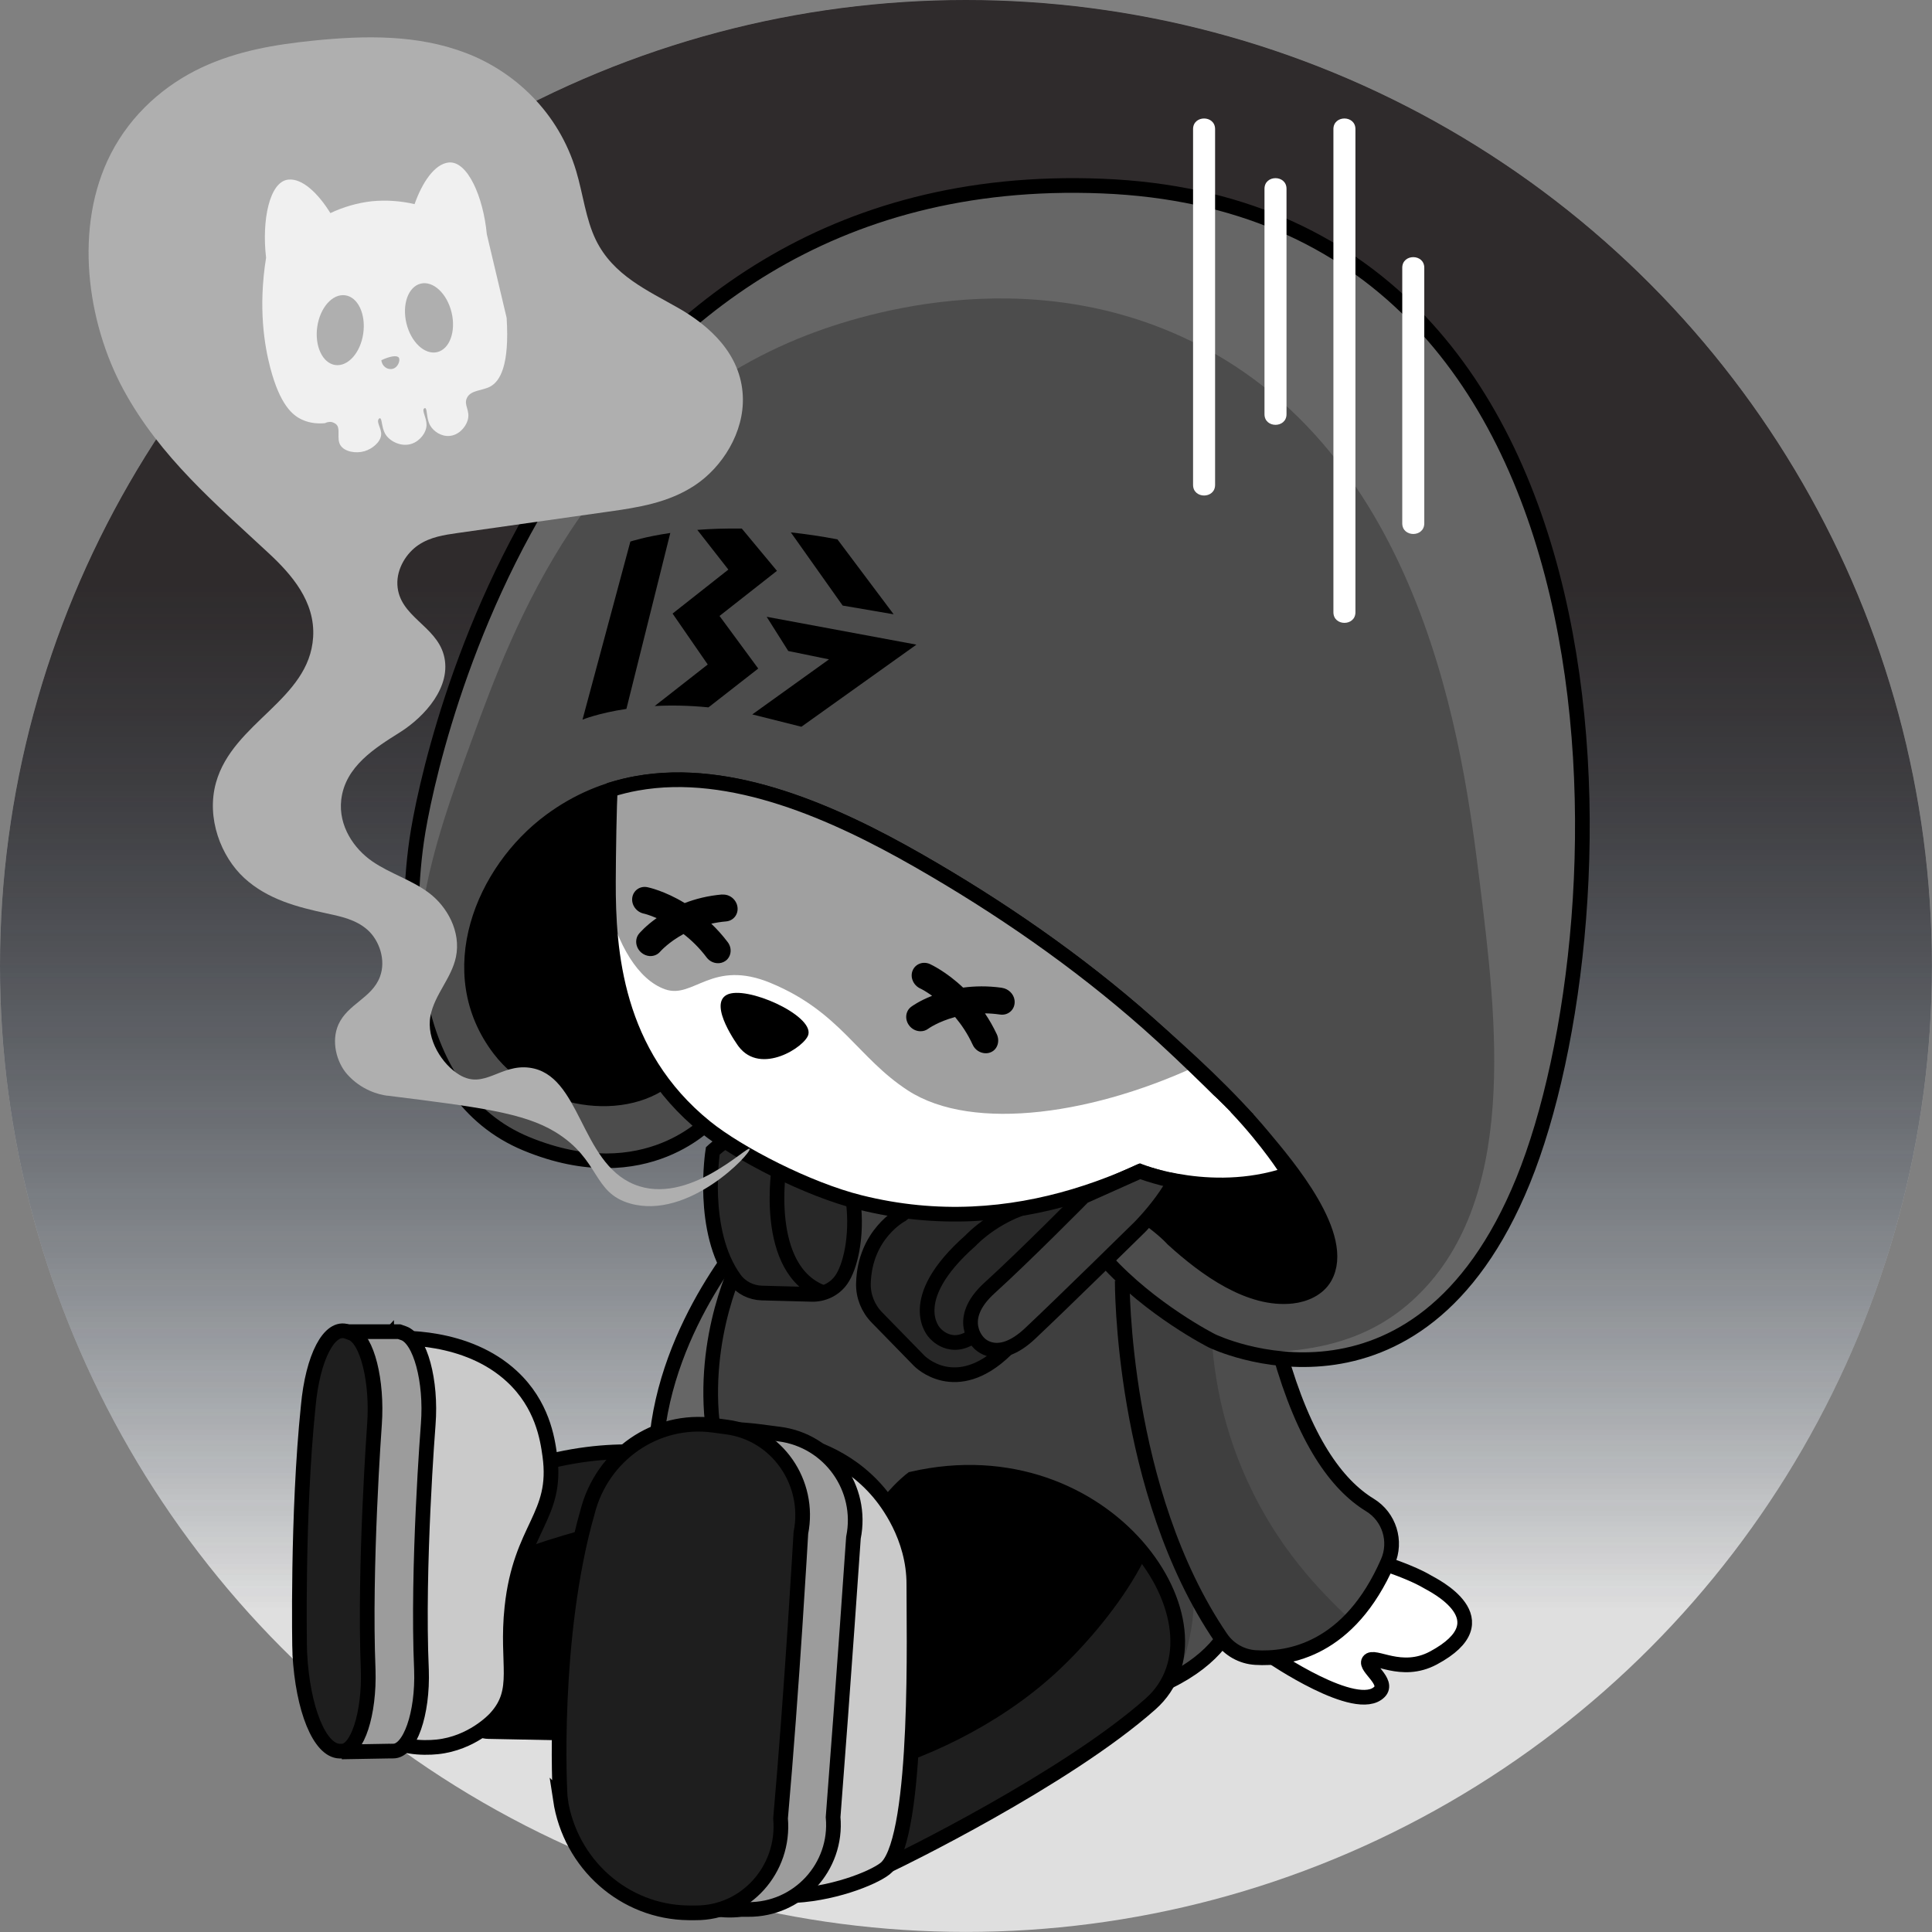 <?xml version="1.0" encoding="UTF-8"?>
<svg xmlns="http://www.w3.org/2000/svg" xmlns:xlink="http://www.w3.org/1999/xlink" viewBox="0 0 263.21 263.21">
  <rect x="0" y="0" width="263.21" height="263.21" fill="#808080" stroke="none"/>
  <defs>
    <style>
      .cls-1, .cls-2, .cls-3, .cls-4, .cls-5, .cls-6, .cls-7, .cls-8, .cls-9, .cls-10 {
        stroke: #000;
        stroke-miterlimit: 10;
        stroke-width: 2px;
      }

      .cls-1, .cls-11 {
        fill: #1e1e1e;
      }

      .cls-2, .cls-12 {
        fill: #4d4d4d;
      }

      .cls-3, .cls-13, .cls-14, .cls-15 {
        fill: #fff;
      }

      .cls-16 {
        fill: #333;
        opacity: .5;
      }

      .cls-16, .cls-17, .cls-18, .cls-19, .cls-20, .cls-21, .cls-14, .cls-15 {
        stroke-width: 0px;
      }

      .cls-17 {
        fill: #afafaf;
      }

      .cls-18 {
        fill: url(#linear-gradient);
      }

      .cls-18, .cls-14 {
        opacity: .75;
      }

      .cls-4 {
        fill: none;
      }

      .cls-22 {
        clip-path: url(#clippath-1);
      }

      .cls-23 {
        clip-path: url(#clippath-4);
      }

      .cls-24 {
        clip-path: url(#clippath-3);
      }

      .cls-25 {
        clip-path: url(#clippath-2);
      }

      .cls-26 {
        clip-path: url(#clippath-6);
      }

      .cls-27 {
        clip-path: url(#clippath-5);
      }

      .cls-5 {
        fill: #cacaca;
      }

      .cls-19, .cls-6 {
        fill: #000;
      }

      .cls-20 {
        fill: #f0f0f0;
      }

      .cls-7 {
        fill: #282828;
      }

      .cls-28, .cls-8 {
        fill: #666;
      }

      .cls-21 {
        fill: #2d2d2d;
        mix-blend-mode: multiply;
        opacity: .45;
      }

      .cls-29 {
        isolation: isolate;
      }

      .cls-9 {
        fill: #3d3d3d;
      }

      .cls-10 {
        fill: #9c9c9c;
      }
    </style>
    <linearGradient id="linear-gradient" x1="131.6" y1="79.35" x2="131.6" y2="219.33" gradientUnits="userSpaceOnUse">
      <stop offset="0" stop-color="#231f20"/>
      <stop offset="1" stop-color="#122030" stop-opacity="0"/>
    </linearGradient>
    <clipPath id="clippath-1">
      <path class="cls-2" d="M146.81,230.08s5.54,2.84,13.59-1.6c11.59-6.4,8.59-16.19,8.39-19.79s-19.59-55.76-19.59-55.76l-48.37,9.79.49,7.84s-5.27,9.45-4.4,21.94c.62,8.93,9.62,22.57,9.62,22.57l40.26,15.01Z"/>
    </clipPath>
    <clipPath id="clippath-2">
      <path class="cls-2" d="M152.89,174.49s-.17,28.65,13.46,48.66c1.07,1.57,2.82,2.56,4.71,2.67,4.51.28,12.78-1.05,18.01-13.02,1.24-2.83.2-6.15-2.43-7.76-4.53-2.77-8.94-8.79-12.33-20.83"/>
    </clipPath>
    <clipPath id="clippath-3">
      <path class="cls-8" d="M96.98,152.38s-8.84,10.23-25.28,3.44-16.66-29.22-14.93-41.33c1.73-12.1,18.97-92.1,93.36-89.14,74.39,2.95,71.79,100.07,57.38,135.49-14.42,35.42-42.38,21.84-42.38,21.84,0,0-8.36-4.21-14.56-11.09"/>
    </clipPath>
    <clipPath id="clippath-4">
      <path class="cls-1" d="M121.84,253.73s23.18-11.19,34.91-21.59c11.73-10.39-5.86-36.78-32.51-30.65,0,0-21.32,15.72-2.4,52.23Z"/>
    </clipPath>
    <clipPath id="clippath-5">
      <path class="cls-1" d="M98.67,234.06c.49-1.39.93-2.79,1.26-4.19.74-3.11,1.2-6.26,1.48-9.39.33-3.69.42-7.42.13-11.08-.28-3.57-2.69-9.37-2.7-9.38-.35-.83-1.09-1.29-1.95-1.23-.24.02-.49.01-.73-.02-5.8-.81-14.44-2.48-26.61,1.93-3.7,1.34-6.31,5.21-6.16,9.12l.93,23.93c.05,1.26.95,2.13,2.21,2.15l29.18.58c1.15-.95,1.81-1.49,2.95-2.43Z"/>
    </clipPath>
    <clipPath id="clippath-6">
      <path class="cls-3" d="M156.39,139.38c-9.6-8.48-20.22-15.81-31.34-22.17-11.22-6.41-25.36-12.83-38.31-10.49-1.18.21-2.35.5-3.5.86,0,0-.08,0-.08.02-.15,1.49-.26,9.04-.27,12.54-.02,9.31.85,23.42,13.25,33.43,4.48,3.62,13.94,8.48,21.01,10.24,21.24,5.31,39.27-3.51,52.08-12.14,0,0-7.33-7.43-12.85-12.3Z"/>
    </clipPath>
  </defs>
  <g class="cls-29">
    <g id="Layer_2" data-name="Layer 2">
      <g id="Layer_1-2" data-name="Layer 1">
        <g>
          <circle class="cls-14" cx="131.6" cy="131.6" r="131.6"/>
          <circle class="cls-18" cx="131.6" cy="131.6" r="131.6"/>
          <circle class="cls-18" cx="131.6" cy="131.6" r="131.6"/>
          <path class="cls-3" d="M174.48,213.51c1.95-2.21,4.97-3.13,7.82-2.37,3.94,1.05,9.36,2.68,12.23,4.39.6.36,10.49,5.13.75,10.35-4.4,2.36-8.12-.61-8.8.41-.56.85,2.82,2.82,1.45,4.21-3.1,3.14-14.77-4.89-14.82-4.91-5.06-1.94-4.31-5.68-.72-9.74.64-.72,1.33-1.5,2.08-2.36Z"/>
          <path class="cls-8" d="M102.61,167.29s-11.99,12.96-13.22,29.61l3.73,4.8,11.19-8.6,1.18-24.55-2.87-1.26Z"/>
          <g>
            <path class="cls-12" d="M146.81,230.08s5.54,2.84,13.59-1.6c11.59-6.4,8.59-16.19,8.39-19.79s-19.59-55.76-19.59-55.76l-48.37,9.79.49,7.84s-5.27,9.45-4.4,21.94c.62,8.93,9.62,22.57,9.62,22.57l40.26,15.01Z"/>
            <g class="cls-22">
              <path class="cls-16" d="M154.32,181.12c6.81,22.15,10.21,33.23,7.35,43.65-3.92,14.25-16.57,26.64-30.83,30.78-26.35,7.63-56.72-13.34-66.45-40.07-9.49-26.07-1.17-62.63,25.11-73.42,18.8-7.72,42.76-.58,54.48,13.57,3.98,4.8,6.1,11.7,10.34,25.5Z"/>
            </g>
            <path class="cls-4" d="M146.81,230.08s5.54,2.84,13.59-1.6c11.59-6.4,8.59-16.19,8.39-19.79s-19.59-55.76-19.59-55.76l-48.37,9.79.49,7.84s-5.27,9.45-4.4,21.94c.62,8.93,9.62,22.57,9.62,22.57l40.26,15.01Z"/>
          </g>
          <path class="cls-7" d="M116.25,163.71c.58,4.8-.42,8.93-1.65,10.66-.91,1.29-2.43,2.01-4,1.97l-6.8-.18c-1.46-.04-2.85-.73-3.71-1.91-4.73-6.51-2.98-17.46-2.98-17.46,0,0,16.46-15.17,19.14,6.92Z"/>
          <g>
            <path class="cls-12" d="M152.89,174.49s-.17,28.65,13.46,48.66c1.07,1.57,2.82,2.56,4.71,2.67,4.51.28,12.78-1.05,18.01-13.02,1.24-2.83.2-6.15-2.43-7.76-4.53-2.77-8.94-8.79-12.33-20.83"/>
            <g class="cls-25">
              <path class="cls-16" d="M169.25,200.19c7.94,18.91,22.24,24.11,20.37,28.18-3.17,6.9-50.22,4.76-56-17.92-4.72-18.54,20.47-41.78,28.43-38.59,4.8,1.92.48,12.32,7.2,28.33Z"/>
            </g>
            <path class="cls-4" d="M152.89,174.49s-.17,28.65,13.46,48.66c1.07,1.57,2.82,2.56,4.71,2.67,4.51.28,12.78-1.05,18.01-13.02,1.24-2.83.2-6.15-2.43-7.76-4.53-2.77-8.94-8.79-12.33-20.83"/>
          </g>
          <g>
            <path class="cls-28" d="M96.98,152.38s-8.84,10.23-25.28,3.44-16.66-29.22-14.93-41.33c1.73-12.1,18.97-92.1,93.36-89.14,74.39,2.95,71.79,100.07,57.38,135.49-14.42,35.42-42.38,21.84-42.38,21.84,0,0-8.36-4.21-14.56-11.09"/>
            <g class="cls-24">
              <path class="cls-16" d="M201.56,119.94c2.36,18.96,5.48,44.02-9.19,57.28-14.91,13.47-40.46,5.92-91.58-9.19-27.9-8.25-35.77-13.91-40.13-22.05-7.67-14.31-1.61-30.87,3.68-45.33,5.5-15.03,15.61-42.7,44.41-54.52,5.25-2.15,28.72-11,52.22-.27,33.25,15.19,38.43,56.73,40.59,74.09Z"/>
            </g>
            <path class="cls-4" d="M96.98,152.38s-8.84,10.23-25.28,3.44-16.66-29.22-14.93-41.33c1.73-12.1,18.97-92.1,93.36-89.14,74.39,2.95,71.79,100.07,57.38,135.49-14.42,35.42-42.38,21.84-42.38,21.84,0,0-8.36-4.21-14.56-11.09"/>
          </g>
          <g>
            <path class="cls-11" d="M121.84,253.73s23.18-11.19,34.91-21.59c11.73-10.39-5.86-36.78-32.51-30.65,0,0-21.32,15.72-2.4,52.23Z"/>
            <g class="cls-23">
              <path class="cls-6" d="M96.43,238.45c6.25,8.32,31.51,2.54,46.51-11.07,7.22-6.56,17.54-19.9,13.46-27.45-4.61-8.54-26.77-8.03-41.43,1.45-14.65,9.48-24.24,29.49-18.54,37.08Z"/>
            </g>
            <path class="cls-4" d="M121.84,253.73s23.18-11.19,34.91-21.59c11.73-10.39-5.86-36.78-32.51-30.65,0,0-21.32,15.72-2.4,52.23Z"/>
          </g>
          <g>
            <path class="cls-11" d="M98.67,234.06c.49-1.39.93-2.79,1.26-4.19.74-3.11,1.2-6.26,1.48-9.39.33-3.69.42-7.42.13-11.08-.28-3.57-2.69-9.37-2.7-9.38-.35-.83-1.09-1.29-1.95-1.23-.24.02-.49.01-.73-.02-5.8-.81-14.44-2.48-26.61,1.93-3.7,1.34-6.31,5.21-6.16,9.12l.93,23.93c.05,1.26.95,2.13,2.21,2.15l29.18.58c1.15-.95,1.81-1.49,2.95-2.43Z"/>
            <g class="cls-27">
              <path class="cls-19" d="M38.06,238.91c1.42,11,24.62,11.91,47.83,4.05,19.67-6.66,34.28-18.06,35.24-26.69,1.01-9.07-13.15-13.77-34.75-9.48-25.95,5.16-49.85,20.35-48.33,32.12Z"/>
            </g>
            <path class="cls-4" d="M98.67,234.06c.49-1.39.93-2.79,1.26-4.19.74-3.11,1.2-6.26,1.48-9.39.33-3.69.42-7.42.13-11.08-.28-3.57-2.69-9.37-2.7-9.38-.35-.83-1.09-1.29-1.95-1.23-.24.02-.49.01-.73-.02-5.8-.81-14.44-2.48-26.61,1.93-3.7,1.34-6.31,5.21-6.16,9.12l.93,23.93c.05,1.26.95,2.13,2.21,2.15l29.18.58c1.15-.95,1.81-1.49,2.95-2.43Z"/>
          </g>
          <path class="cls-7" d="M137.04,183.88c-6.84,6.66-11.81,1.51-11.81,1.51l-5.77-5.91c-1.2-1.23-1.87-2.89-1.83-4.61.17-6.76,5.2-9.38,5.2-9.38,0,0,11.39-9.77,19.79-7.17s11.39,8.99,11.39,8.99l-16.97,16.57"/>
          <path class="cls-4" d="M106.17,158.79s-2.4,14.26,6,17.32"/>
          <path class="cls-4" d="M142.05,163.85c-6.04,1.04-9.82,5.16-9.82,5.16-9.25,8.16-4.9,12.57-4.9,12.57,0,0,2.26,2.83,5.57.19"/>
          <g>
            <path class="cls-5" d="M52.73,182.34c1.64-.11,10.85-.57,17.05,5.21,4.09,3.81,4.8,8.41,5.12,10.73,1.16,8.36-3.99,9.73-5.16,20.73-.83,7.76,1.29,11.23-2.24,15.07-.25.28-3.23,3.42-7.94,3.91-2,.21-5.63.08-6.53-1.56-.42-.76-.11-1.58-.04-1.77.7-2.1.85-15.76-.25-52.33Z"/>
            <path class="cls-10" d="M53.24,238.56h.31c2.28.05,4.08-5.08,3.87-11.06h0c-.62-13.99.92-33.46.92-33.46h0c.46-5.92-1.09-11.62-3.36-12.41l-.61-.21h-6.81v57.24l5.69-.1Z"/>
            <path class="cls-1" d="M40.84,225.27c-.04-.78-.36-19.09,1.15-33.67h0c.61-6.72,2.9-11.09,5.33-10.18l.57.21c2.12.79,3.55,6.49,3.13,12.41h0s-1.43,19.47-.86,33.46h0c.19,5.97-1.48,11.11-3.6,11.07h-.29c-2.72-.07-5.02-5.7-5.43-13.3h0Z"/>
          </g>
          <path class="cls-6" d="M86.74,106.73c-4.08.74-8.04,2.34-11.76,5.09-9.2,6.8-14.96,20.68-6.9,31.17,5.9,7.68,18.5,8.99,24.01,2.79,13.45-10.36,60.41,15.16,67.68,23.04,4.53,4.13,10.53,8.41,16.26,7.77,1.77-.2,3.58-1.01,4.46-2.56,3.15-5.57-5.14-15.26-8.38-19.14-4.72-5.66-10.21-10.63-15.72-15.5-9.6-8.48-20.22-15.81-31.34-22.17-11.22-6.41-25.36-12.83-38.31-10.49Z"/>
          <g>
            <path class="cls-13" d="M156.39,139.38c-9.6-8.48-20.22-15.81-31.34-22.17-11.22-6.41-25.36-12.83-38.31-10.49-1.18.21-2.35.5-3.5.86,0,0-.08,0-.08.02-.15,1.49-.26,9.04-.27,12.54-.02,9.31.85,23.42,13.25,33.43,4.48,3.62,13.94,8.48,21.01,10.24,21.24,5.31,39.27-3.51,52.08-12.14,0,0-7.33-7.43-12.85-12.3Z"/>
            <g class="cls-26">
              <path class="cls-21" d="M191.61,113.32c-.29,25.1-50.14,46.78-67.92,35.24-6.86-4.46-9.19-10.69-18.67-14.63-8.03-3.35-10.53,2.22-14.41.85-7.36-2.59-11.23-19.13-7.35-31.24,6.22-19.42,33.17-29.94,54.96-28.6,24.91,1.54,53.61,19.23,53.39,38.39Z"/>
            </g>
            <path class="cls-4" d="M156.39,139.38c-9.6-8.48-20.22-15.81-31.34-22.17-11.22-6.41-25.36-12.83-38.31-10.49-1.18.21-2.35.5-3.5.86,0,0-.08,0-.08.02-.15,1.49-.26,9.04-.27,12.54-.02,9.31.85,23.42,13.25,33.43,4.48,3.62,13.94,8.48,21.01,10.24,21.24,5.31,39.27-3.51,52.08-12.14,0,0-7.33-7.43-12.85-12.3Z"/>
          </g>
          <path class="cls-9" d="M161.12,156.97c.27,4.09-5.86,10.22-5.86,10.22,0,0-10.39,10.22-14.92,14.48-4.53,4.26-7.02,1.24-7.02,1.24,0,0-3.29-3.11,1.51-7.46,4.8-4.35,12.79-12.44,12.79-12.44l13.5-6.04Z"/>
          <path class="cls-19" d="M100.62,142.56s-4.19-5.68-1.6-7.03c2.6-1.35,11.77,2.75,11.11,5.41-.41,1.65-6.49,5.63-9.51,1.62Z"/>
          <g>
            <path class="cls-19" d="M136.48,134.57c-1.95-.27-3.72-.23-5.27-.02,0,0,0,0,0,0-2.32-2.2-4.38-3.14-4.52-3.21-.94-.42-1.99-.02-2.36.89-.37.91.1,2,1.04,2.44.02,0,.66.31,1.6.98,0,0,0,.02,0,.02-1.74.69-2.74,1.42-2.83,1.49-.79.58-.91,1.73-.27,2.56.36.47.89.74,1.43.77.41.03.81-.08,1.15-.33.02-.02,1.35-.98,3.66-1.6,0,0,0,0,.01,0,.86,1.03,1.71,2.27,2.4,3.78.31.68.97,1.1,1.66,1.15.29.02.58-.03.86-.16.88-.41,1.19-1.51.76-2.43-.49-1.04-1.03-1.98-1.6-2.82,0,0,0-.02,0-.02.65,0,1.34.06,2.06.16,1.13.16,2.11-.74,1.96-1.95-.11-.87-.85-1.57-1.72-1.69Z"/>
            <path class="cls-19" d="M98.39,121.86c-1.96.17-3.66.61-5.11,1.17-2.72-1.66-4.92-2.13-5.07-2.16-1-.21-1.92.43-2.07,1.41-.15.99.55,1.96,1.54,2.18.02,0,.72.16,1.78.62-1.53,1.08-2.33,2.04-2.4,2.12-.62.75-.48,1.9.31,2.58.34.29.74.44,1.13.47.54.03,1.08-.17,1.44-.6.02-.02,1.1-1.27,3.18-2.4,1.06.82,2.15,1.86,3.15,3.19.36.48.9.75,1.44.78.4.03.8-.08,1.14-.32.79-.58.92-1.72.29-2.55-.72-.95-1.47-1.78-2.24-2.51.64-.14,1.31-.25,2.03-.31,1-.09,1.69-.97,1.54-1.98-.15-1.01-1.08-1.76-2.09-1.67Z"/>
          </g>
          <path class="cls-17" d="M52.77,149.28c-1.17-.15-3.55-.77-5.46-2.91-1.47-1.65-2.22-4.53-1.2-6.8,1.26-2.8,4.56-3.59,5.65-6.49.87-2.29-.11-5-1.69-6.4-1.58-1.4-3.61-1.82-5.56-2.24-3.97-.85-8.04-1.9-11.22-4.81-3.18-2.91-5.22-8.18-3.86-13.02,2.31-8.22,12.69-11.25,13.23-19.79.31-4.9-2.99-8.61-6.07-11.47-7.16-6.67-14.77-13.05-19.77-22.26-4.99-9.21-6.8-22.21-1.73-32.12,2.82-5.51,7.43-9.43,12.32-11.74,4.89-2.31,10.09-3.16,15.23-3.69,7.05-.72,14.25-.85,20.86,1.69,6.61,2.53,12.61,8.08,15,16.08.93,3.11,1.3,6.54,2.67,9.36,2.36,4.86,7.08,6.91,11.26,9.3,4.18,2.39,8.52,6.22,8.77,12.01.22,4.96-2.84,9.68-6.49,12.11-3.65,2.43-7.81,3.05-11.85,3.62-6.85.97-13.7,1.94-20.54,2.91-1.81.26-3.67.53-5.3,1.62-1.63,1.09-2.99,3.21-2.88,5.43.22,4.32,5.22,5.52,6.32,9.56,1.15,4.26-2.58,8.4-5.96,10.53-3.38,2.13-7.48,4.64-8.01,9.2-.41,3.58,1.76,6.69,4.23,8.39,2.47,1.7,5.34,2.5,7.75,4.32,2.41,1.82,4.38,5.22,3.64,8.74-.62,2.9-2.89,5.06-3.46,7.97-.63,3.24,1.64,6.68,3.95,8.06,3.38,2.02,5.56-1.49,9.52-.98,7.02.91,6.87,12.86,14.28,15.9,7.35,3.02,15.53-5.44,15.74-4.84.21.61-8.32,9.72-16.3,7.44-5.15-1.47-4.03-5.96-10.16-9.72-4.31-2.64-10.51-3.42-22.9-4.97Z"/>
          <path class="cls-20" d="M69.02,43.29c-.9-3.8-1.8-7.59-2.7-11.39-.47-5.05-2.62-10.03-5.2-9.76-1.92.21-3.59,2.7-4.64,5.67-1.92-.45-3.93-.58-5.84-.39-1.91.21-3.84.77-5.63,1.61-1.66-2.68-3.82-4.77-5.74-4.56-2.58.28-3.62,5.6-3.02,10.64-1.1,6.87-.21,12.01.57,14.99,1.34,5.12,3.07,6.49,4.32,7.07,1.17.54,2.33.56,3.14.48.14-.07.51-.24.95-.14,0,0,.29.07.53.26.71.57.05,1.91.6,2.86.54.92,2.12,1.19,3.3.84,1.08-.32,2.23-1.27,2.27-2.29.03-.85-.69-1.67-.32-2.11.03-.04.08-.1.15-.09.3.01.22,1.26.71,2.11.58,1.03,2.2,1.86,3.64,1.36,1.13-.39,1.99-1.53,2-2.56.02-.95-.68-1.96-.33-2.24.03-.02.07-.06.13-.05.33.03.14,1.36.68,2.34.46.83,1.53,1.55,2.65,1.45,1.23-.1,2.17-1.14,2.47-2.12.4-1.33-.56-2.05-.11-3.03.5-1.11,2.07-.99,3.16-1.56,1.38-.73,2.67-2.93,2.26-9.39ZM45.68,49.73c-1.73-.24-2.83-2.57-2.46-5.19s2.07-4.55,3.81-4.31,2.83,2.57,2.46,5.19c-.37,2.62-2.07,4.55-3.81,4.31ZM53.44,50.26c-.68.15-1.42-.39-1.48-1.19,1.18-.55,2.12-.7,2.37-.35.24.35-.09,1.37-.88,1.54ZM59.57,47.97c-1.7.41-3.58-1.35-4.2-3.92-.62-2.58.25-5,1.95-5.41,1.7-.41,3.58,1.35,4.2,3.92s-.25,5-1.95,5.41Z"/>
          <path class="cls-15" d="M154.44,158.23s9.44,4.07,19.6,1.16c0,0-3.23-4.92-8.18-9.68-4.89-4.69-11.42,8.52-11.42,8.52Z"/>
          <path class="cls-4" d="M154.87,159.39s9.44,4.07,19.6,1.16"/>
          <path class="cls-5" d="M107.85,196.45c1.7.32,7.44,1.63,11.89,6.91.99,1.18,4.79,5.97,4.76,12.53-.03,5.76.74,33.89-3.68,38.47-1.08,1.12-6.49,3.52-12.45,3.88l-2.95.39c.91-8.73,1.63-17.94,2.08-27.57.57-12.19.64-23.76.36-34.61Z"/>
          <path class="cls-10" d="M100.98,260.14h.93c6.82.06,12.21-5.78,11.59-12.58h0c1.43-18.48,2.77-38.07,2.77-38.07h0c1.37-6.73-3.25-13.22-10.07-14.11l-1.84-.24s-10.24-1.57-11.17,1.2-16.95,66.69,7.79,63.8Z"/>
          <path class="cls-1" d="M76.35,245.15c-.13-.91-1.16-22.19,3.69-39.14h0c1.98-7.81,9.34-12.89,17.16-11.84l1.84.25c6.81.91,11.44,7.54,10.07,14.42h0s-1.21,21.31-2.77,38.9h0c.62,6.95-4.76,12.92-11.59,12.86h-.93c-8.75-.08-16.15-6.62-17.48-15.46h0Z"/>
          <path class="cls-15" d="M162.54,17.59v48.47c0,1.93,3,1.93,3,0V17.59c0-1.93-3-1.93-3,0h0Z"/>
          <path class="cls-15" d="M172.27,25.72v30.71c0,1.93,3,1.93,3,0v-30.71c0-1.93-3-1.93-3,0h0Z"/>
          <path class="cls-15" d="M181.66,17.59v65.82c0,1.93,3,1.93,3,0V17.59c0-1.93-3-1.93-3,0h0Z"/>
          <path class="cls-15" d="M191.04,36.48v34.82c0,1.93,3,1.93,3,0v-34.82c0-1.93-3-1.93-3,0h0Z"/>
          <g>
            <path class="cls-19" d="M98.02,83.92l7.83-6.15-4.79-5.76c-2.25-.03-4.28.04-6.06.18l4.23,5.41-7.6,5.99,4.79,6.94-7.23,5.66c2.13-.12,4.59-.09,7.33.18l6.78-5.29-5.27-7.16Z"/>
            <path class="cls-19" d="M79.36,98.04s2.2-.9,5.98-1.46l5.98-23.97c-3.47.51-5.44,1.17-5.44,1.17l-6.52,24.26Z"/>
            <path class="cls-19" d="M121.75,83.69l-7.66-10.21c-2.25-.43-4.36-.73-6.35-.95l7.06,9.97,6.95,1.19Z"/>
            <polygon class="cls-19" points="104.45 84.03 107.39 88.69 112.94 89.83 102.49 97.33 109.18 99.01 124.83 87.84 124.81 87.83 124.83 87.82 104.45 84.03"/>
          </g>
        </g>
      </g>
    </g>
  </g>
</svg>